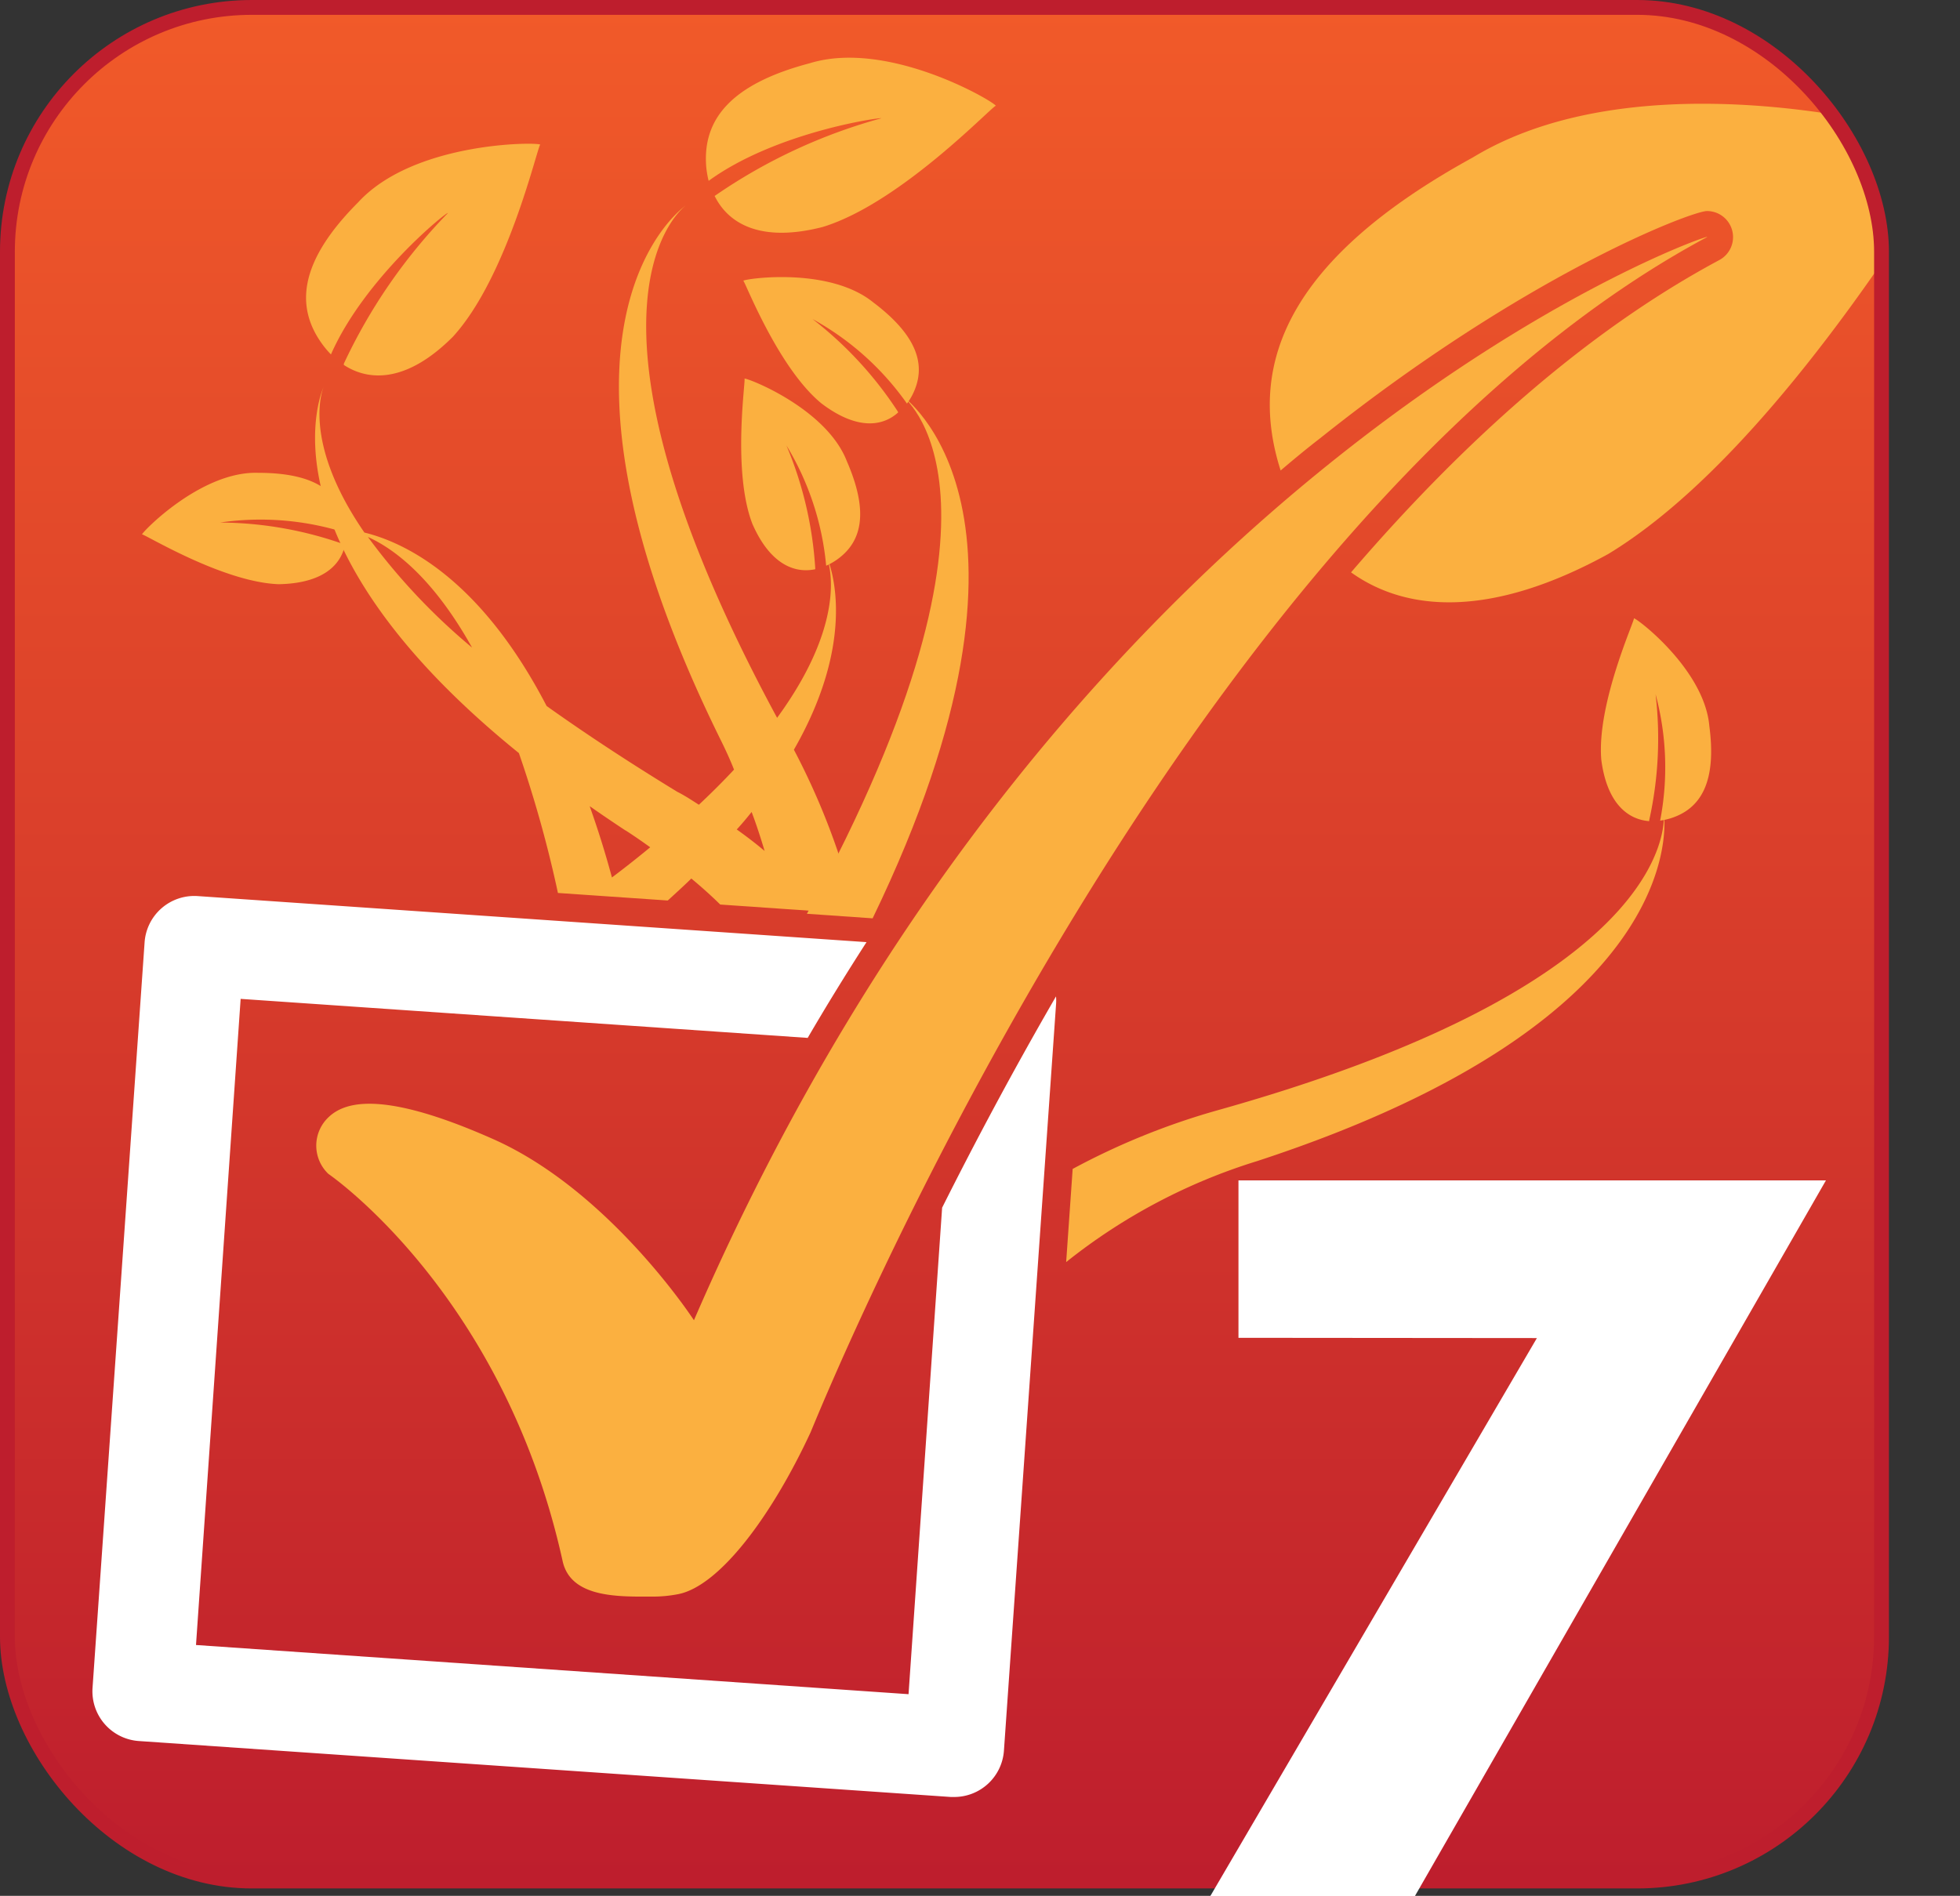 <svg xmlns="http://www.w3.org/2000/svg" xmlns:xlink="http://www.w3.org/1999/xlink" viewBox="0 0 150.6 145.71"><rect x="0" y="0" width="150.6" height="145.71" fill="#333333" stroke="none"/><defs><style>.cls-1,.cls-7{fill:none;}.cls-2{fill:url(#New_Gradient_Swatch_3);}.cls-3{clip-path:url(#clip-path);}.cls-4,.cls-5{fill:#fbb040;}.cls-5{fill-rule:evenodd;}.cls-6{fill:#fff;}.cls-7{stroke:#be1e2d;stroke-miterlimit:10;stroke-width:1.14px;}</style><linearGradient id="New_Gradient_Swatch_3" x1="72.57" y1="144.57" x2="72.57" y2="0.57" gradientUnits="userSpaceOnUse"><stop offset="0" stop-color="#be1e2d"/><stop offset="1" stop-color="#f15a29"/></linearGradient><clipPath id="clip-path"><rect class="cls-1" x="0.57" y="0.57" width="144" height="144" rx="18.78" ry="18.78"/></clipPath></defs><title>Asset 8</title><g id="Layer_2" data-name="Layer 2"><g id="Layer_1-2" data-name="Layer 1"><g id="_7" data-name="7"><rect class="cls-2" x="0.57" y="0.57" width="144" height="144" rx="18.78" ry="18.78"/><g class="cls-3"><path class="cls-4" d="M127.21,53.36a29.05,29.05,0,0,1-.49,9.68.58.58,0,0,0,0,.07c-1.7-.13-3.25-1.43-3.68-4.7-.38-4.37,2.67-10.94,2.5-10.89.17-.05,5.42,3.91,5.8,8.28.57,4.31-.65,6.37-3,7.1a5.06,5.06,0,0,1-.78.17A21.62,21.62,0,0,0,127.21,53.36Z"/><path class="cls-4" d="M67.72,9.09A42,42,0,0,0,55,15l-.09.06c1.1,2.23,3.68,3.58,8.32,2.38,6.09-1.87,13.26-9.56,13.29-9.3,0-.25-8.22-5.15-14.3-3.28C56.07,6.48,54,9.24,54.26,12.76a7.05,7.05,0,0,0,.19,1.14C59.61,10.14,67.7,9,67.72,9.09Z"/><path class="cls-4" d="M62.43,24.52A29,29,0,0,1,69,31.65l0,.06C67.74,32.84,65.74,33,63.11,31c-3.39-2.79-5.94-9.57-6-9.42.08-.15,6.58-1.12,10,1.67,3.47,2.62,4.09,4.93,3,7.09a4.7,4.7,0,0,1-.42.68A21.6,21.6,0,0,0,62.43,24.52Z"/><path class="cls-4" d="M34.42,16.37a42.15,42.15,0,0,0-8,11.58l0,.1c2.08,1.36,5,1.22,8.38-2.17,4.3-4.7,6.58-15,6.72-14.76-.14-.21-9.69-.27-14,4.43-4.46,4.47-4.86,7.92-2.83,10.8a7,7,0,0,0,.74.89C28,21.39,34.33,16.26,34.42,16.37Z"/><path class="cls-4" d="M16.91,40.16a28.94,28.94,0,0,1,9.54,1.68l.07,0c-.34,1.67-1.81,3-5.11,3.06-4.39-.16-10.53-4-10.5-3.82,0-.17,4.55-4.89,8.93-4.74,4.35,0,6.24,1.44,6.67,3.83a4.55,4.55,0,0,1,.08.79A21.58,21.58,0,0,0,16.91,40.16Z"/><path class="cls-4" d="M60.43,34.24a28.89,28.89,0,0,1,2.21,9.43s0,0,0,.08c-1.67.35-3.51-.47-4.83-3.49C56.23,36.16,57.34,29,57.2,29.1c.15-.09,6.29,2.26,7.87,6.35,1.74,4,1.14,6.3-.89,7.65a4.91,4.91,0,0,1-.7.38A21.58,21.58,0,0,0,60.43,34.24Z"/><path class="cls-4" d="M62,70.23l5.05.35c15.19-31.43,2.21-40.21,2.21-40.21S79.71,37.73,62,70.23Z"/><path class="cls-4" d="M127.83,62.33s2.12,12.79-34.27,23a54.67,54.67,0,0,0-11.14,4.51L81.92,97a44.53,44.53,0,0,1,14.7-7.77C130.74,78.06,127.83,62.33,127.83,62.33Z"/><path class="cls-4" d="M39.87,57.88a91.87,91.87,0,0,1,3,10.75l8.44.58c.62-.57,1.24-1.13,1.81-1.69.78.65,1.51,1.3,2.22,2l10.43.72A54.77,54.77,0,0,0,61,57.62c5.31-9.25,2.48-14.93,2.48-14.93s2.1,4.44-3.77,12.48c-17.34-32.1-7-39.39-7-39.39S39.49,24.72,55.4,56.92c.37.75.71,1.49,1,2.23-.81.87-1.71,1.77-2.7,2.7-.55-.35-1.09-.71-1.67-1C48.2,58.51,44.89,56.32,42,54.26,36.9,44.44,31.1,41.69,28,40.93c-4.94-7.17-3.13-11.2-3.13-11.2S19.41,41.32,39.87,57.88Zm17.88,4.52c.38,1,.7,2,1,3q-1-.84-2.14-1.65C57,63.33,57.39,62.86,57.75,62.41Zm-9.67,1.43c.65.42,1.27.85,1.88,1.29-.92.76-1.89,1.53-2.94,2.32-.54-2-1.11-3.79-1.71-5.48Q46.64,62.89,48.08,63.84ZM28.27,41.27c2,.9,5,3.12,8,8.5A48.06,48.06,0,0,1,28.27,41.27Z"/><path class="cls-5" d="M113.17,12.1C99.25,19.74,95.71,27.76,98.4,36.16c1-.85,2-1.68,3-2.45C117.23,21.06,130,16.22,131.16,16.22h0a2,2,0,0,1,1.94,1.51,2,2,0,0,1-1,2.26c-10.37,5.56-19.87,14.19-28.29,24,4.3,3.08,10.82,3.5,19.76-1.41,13.89-8.42,26.83-31.92,27-31.3C150.39,10.67,127.06,3.67,113.17,12.1Z"/><path class="cls-5" d="M131.13,18.22s0,0,0,0,0,0,0,0Z"/><path class="cls-4" d="M50.14,122.71c-2.54,0-6.28.14-6.91-2.73-4.54-20.59-18-29.76-18-29.76A3,3,0,0,1,25.11,86c1.13-1.2,3.83-2.43,12.79,1.55s15.42,13.92,15.42,13.92c29-67,79.28-84,77.83-83.24-40.86,21.91-68.51,91.06-68.87,91.86-3,6.46-7,11.8-10.16,12.43A10.19,10.19,0,0,1,50.14,122.71Z"/><path class="cls-6" d="M72.39,92.82l-2.58,37.39-54.75-3.78,3.43-49.66,43.57,3c1.48-2.54,3-5,4.52-7.36L15.19,68.87a3.83,3.83,0,0,0-4.08,3.56l-4,57.3a3.83,3.83,0,0,0,3.56,4.08l62.39,4.3h.27a3.83,3.83,0,0,0,3.81-3.57l4-57.3a3.64,3.64,0,0,0,0-.66C77.77,82.4,74.85,87.91,72.39,92.82Z"/></g><rect class="cls-7" x="0.57" y="0.57" width="144" height="144" rx="18.78" ry="18.78"/><path class="cls-6" d="M95.16,102.82V90.72H140.3l-31.58,55H93l25.09-42.88Z"/></g></g></g></svg>